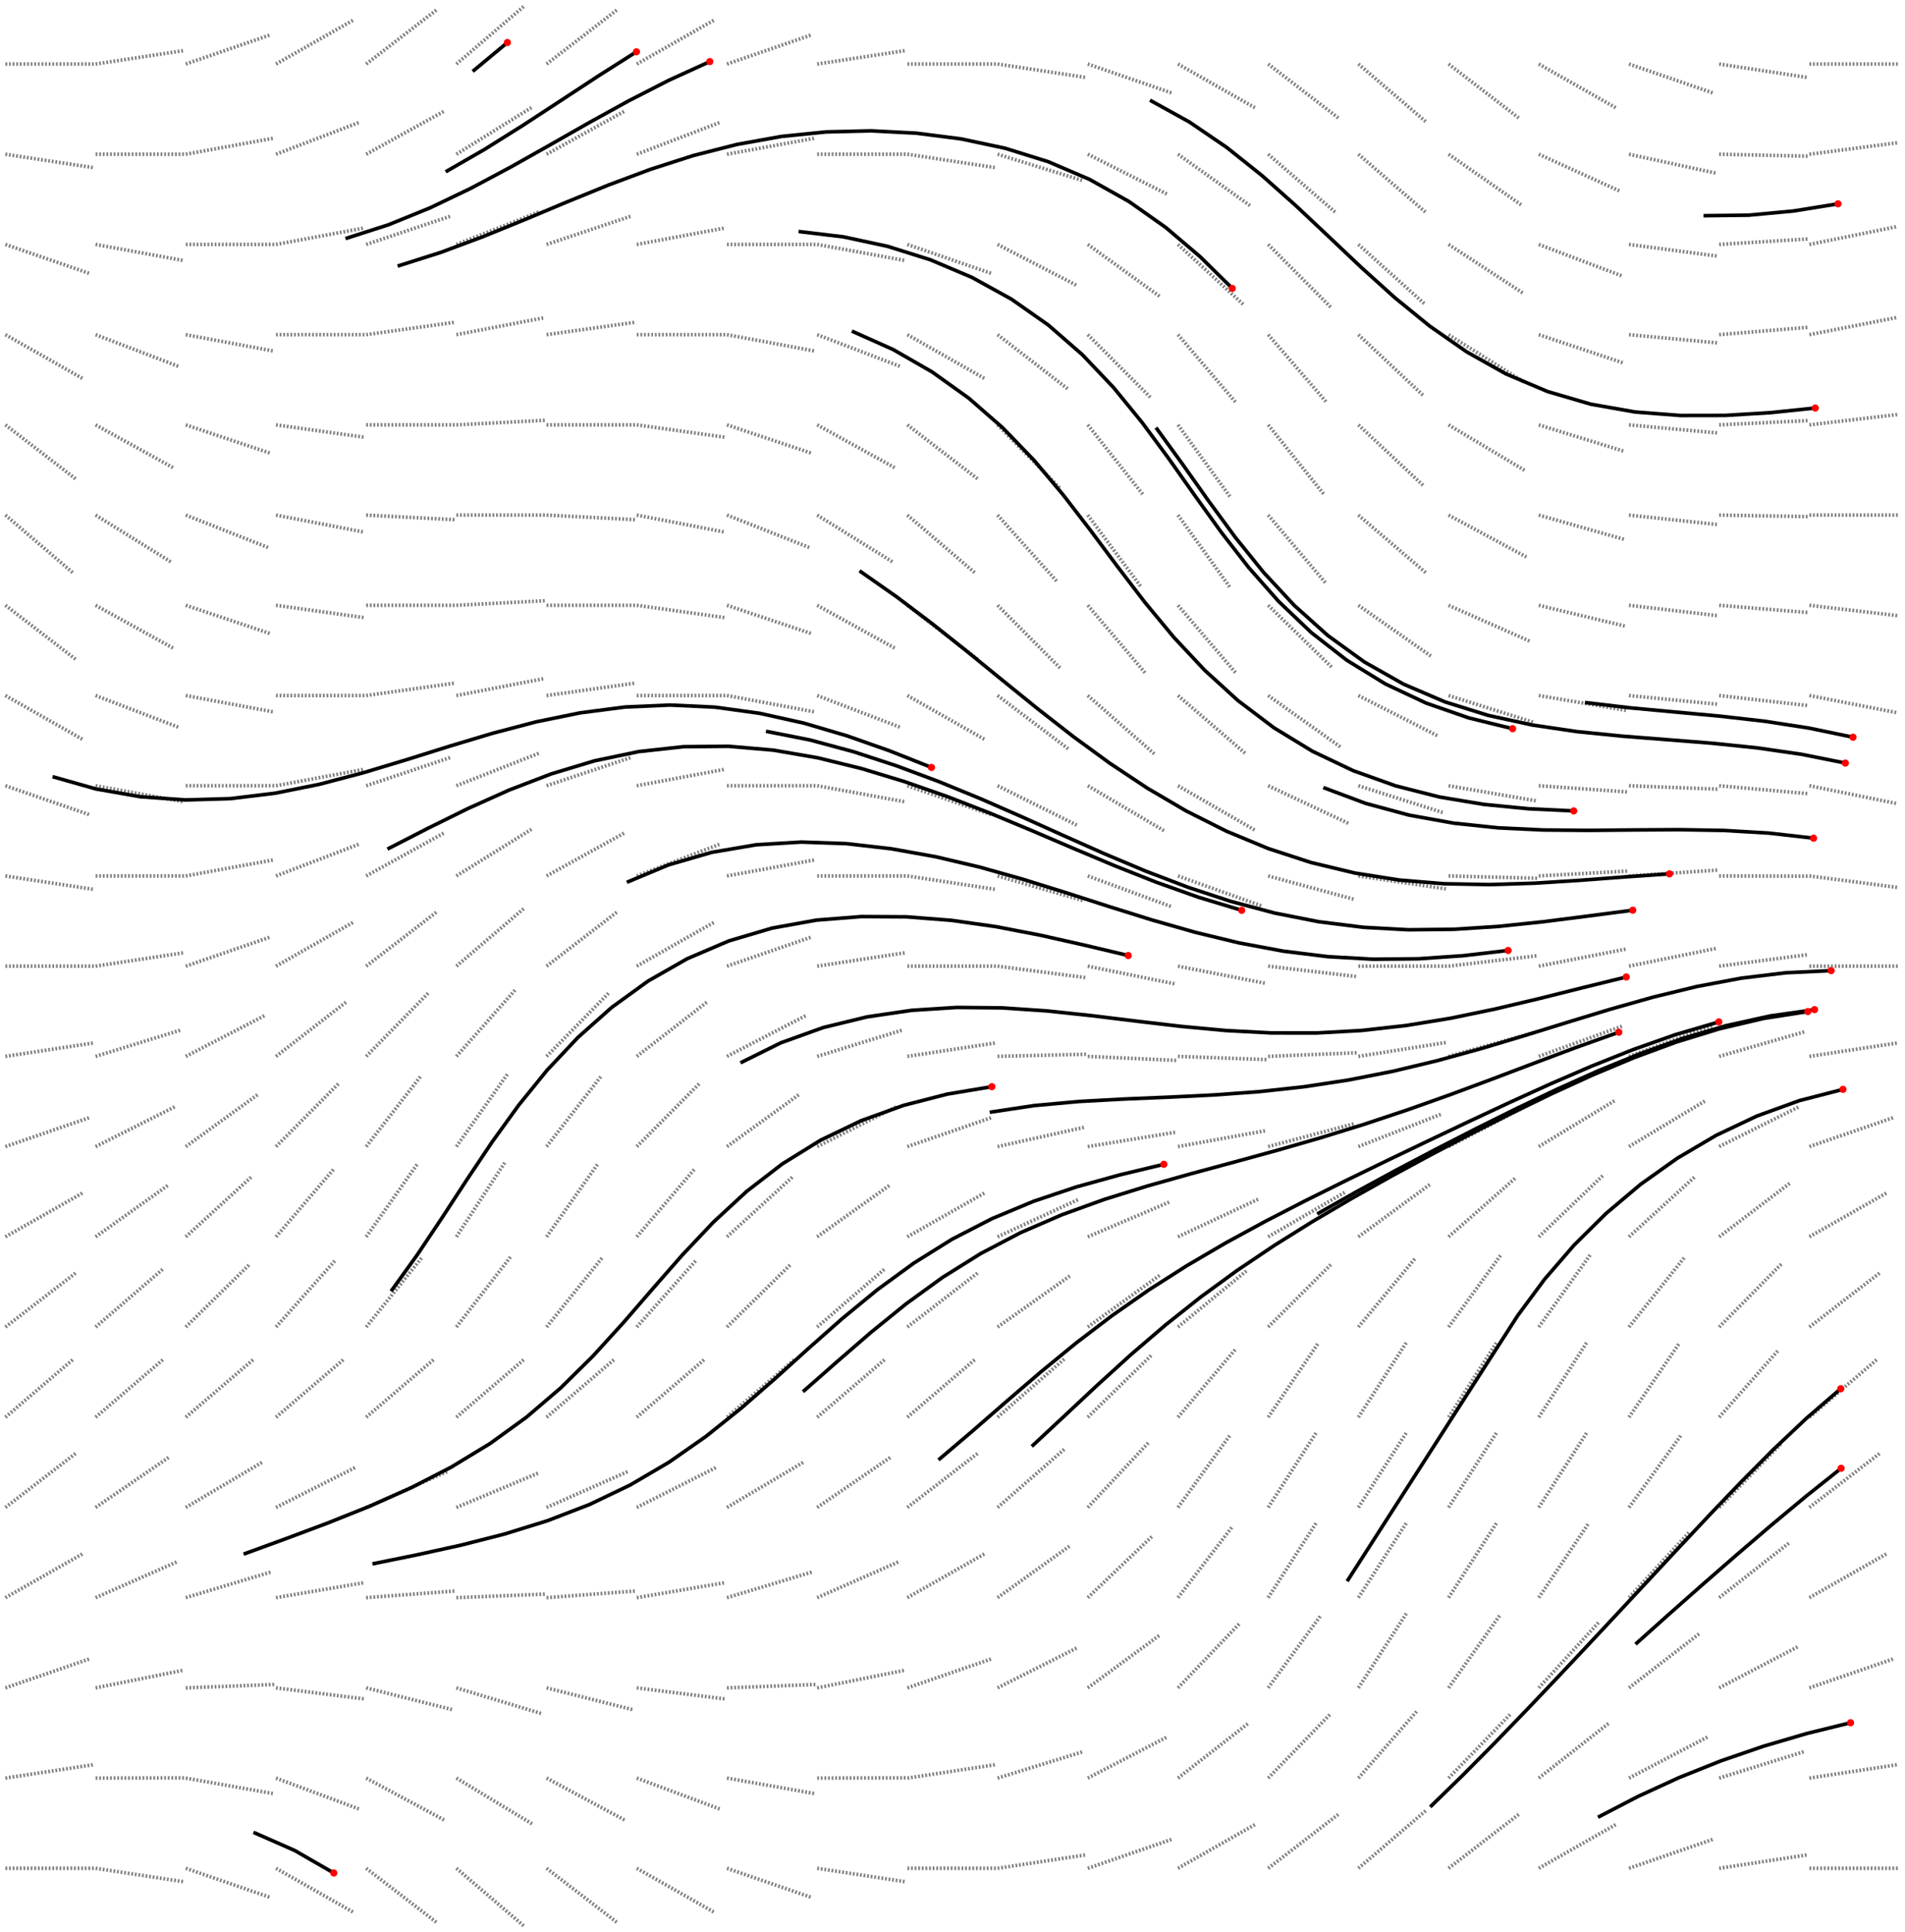 <svg viewBox="-526.95 -534.482 1056 1070.964" xmlns="http://www.w3.org/2000/svg">
<style>
svg { stroke:black; stroke-width:2; fill:none;}
</style>
<polyline points="-523.95 -499 -473.95 -499" stroke="gray" stroke-dasharray="1"/>
<polyline points="-473.95 -499 -424.52 -506.527" stroke="gray" stroke-dasharray="1"/>
<polyline points="-423.95 -499 -376.68 -515.296" stroke="gray" stroke-dasharray="1"/>
<polyline points="-373.95 -499 -330.473 -523.693" stroke="gray" stroke-dasharray="1"/>
<polyline points="-323.95 -499 -284.312 -529.477" stroke="gray" stroke-dasharray="1"/>
<polyline points="-273.95 -499 -235.938 -531.482" stroke="gray" stroke-dasharray="1"/>
<polyline points="-223.95 -499 -184.312 -529.477" stroke="gray" stroke-dasharray="1"/>
<polyline points="-173.95 -499 -130.473 -523.693" stroke="gray" stroke-dasharray="1"/>
<polyline points="-123.95 -499 -76.68 -515.296" stroke="gray" stroke-dasharray="1"/>
<polyline points="-73.95 -499 -24.52 -506.527" stroke="gray" stroke-dasharray="1"/>
<polyline points="-23.95 -499 26.05 -499" stroke="gray" stroke-dasharray="1"/>
<polyline points="26.05 -499 75.48 -491.473" stroke="gray" stroke-dasharray="1"/>
<polyline points="76.05 -499 123.32 -482.704" stroke="gray" stroke-dasharray="1"/>
<polyline points="126.05 -499 169.527 -474.307" stroke="gray" stroke-dasharray="1"/>
<polyline points="176.05 -499 215.688 -468.523" stroke="gray" stroke-dasharray="1"/>
<polyline points="226.05 -499 264.062 -466.518" stroke="gray" stroke-dasharray="1"/>
<polyline points="276.05 -499 315.688 -468.523" stroke="gray" stroke-dasharray="1"/>
<polyline points="326.05 -499 369.527 -474.307" stroke="gray" stroke-dasharray="1"/>
<polyline points="376.05 -499 423.32 -482.704" stroke="gray" stroke-dasharray="1"/>
<polyline points="426.05 -499 475.48 -491.473" stroke="gray" stroke-dasharray="1"/>
<polyline points="476.05 -499 526.05 -499" stroke="gray" stroke-dasharray="1"/>
<polyline points="-523.95 -449 -474.52 -441.473" stroke="gray" stroke-dasharray="1"/>
<polyline points="-473.95 -449 -423.95 -449" stroke="gray" stroke-dasharray="1"/>
<polyline points="-423.95 -449 -374.766 -457.995" stroke="gray" stroke-dasharray="1"/>
<polyline points="-373.95 -449 -327.251 -466.867" stroke="gray" stroke-dasharray="1"/>
<polyline points="-323.95 -449 -280.176 -473.163" stroke="gray" stroke-dasharray="1"/>
<polyline points="-273.95 -449 -231.481 -475.39" stroke="gray" stroke-dasharray="1"/>
<polyline points="-223.95 -449 -180.176 -473.163" stroke="gray" stroke-dasharray="1"/>
<polyline points="-173.95 -449 -127.251 -466.867" stroke="gray" stroke-dasharray="1"/>
<polyline points="-123.95 -449 -74.766 -457.995" stroke="gray" stroke-dasharray="1"/>
<polyline points="-73.95 -449 -23.95 -449" stroke="gray" stroke-dasharray="1"/>
<polyline points="-23.95 -449 25.48 -441.473" stroke="gray" stroke-dasharray="1"/>
<polyline points="26.05 -449 73.822 -434.242" stroke="gray" stroke-dasharray="1"/>
<polyline points="76.05 -449 120.725 -426.546" stroke="gray" stroke-dasharray="1"/>
<polyline points="126.05 -449 166.769 -419.984" stroke="gray" stroke-dasharray="1"/>
<polyline points="176.05 -449 213.872 -416.297" stroke="gray" stroke-dasharray="1"/>
<polyline points="226.05 -449 263.904 -416.334" stroke="gray" stroke-dasharray="1"/>
<polyline points="276.05 -449 317.074 -420.416" stroke="gray" stroke-dasharray="1"/>
<polyline points="326.05 -449 371.564 -428.3" stroke="gray" stroke-dasharray="1"/>
<polyline points="376.05 -449 424.906 -438.364" stroke="gray" stroke-dasharray="1"/>
<polyline points="426.05 -449 476.038 -447.911" stroke="gray" stroke-dasharray="1"/>
<polyline points="476.05 -449 525.633 -455.448" stroke="gray" stroke-dasharray="1"/>
<polyline points="-523.95 -399 -476.68 -382.704" stroke="gray" stroke-dasharray="1"/>
<polyline points="-473.95 -399 -424.766 -390.005" stroke="gray" stroke-dasharray="1"/>
<polyline points="-423.95 -399 -373.95 -399" stroke="gray" stroke-dasharray="1"/>
<polyline points="-373.95 -399 -324.799 -408.174" stroke="gray" stroke-dasharray="1"/>
<polyline points="-323.95 -399 -276.543 -414.893" stroke="gray" stroke-dasharray="1"/>
<polyline points="-273.95 -399 -227.427 -417.319" stroke="gray" stroke-dasharray="1"/>
<polyline points="-223.95 -399 -176.543 -414.893" stroke="gray" stroke-dasharray="1"/>
<polyline points="-173.95 -399 -124.799 -408.174" stroke="gray" stroke-dasharray="1"/>
<polyline points="-123.95 -399 -73.95 -399" stroke="gray" stroke-dasharray="1"/>
<polyline points="-73.95 -399 -24.766 -390.005" stroke="gray" stroke-dasharray="1"/>
<polyline points="-23.95 -399 23.32 -382.704" stroke="gray" stroke-dasharray="1"/>
<polyline points="26.05 -399 70.463 -376.032" stroke="gray" stroke-dasharray="1"/>
<polyline points="76.05 -399 116.583 -369.724" stroke="gray" stroke-dasharray="1"/>
<polyline points="126.05 -399 162.876 -365.179" stroke="gray" stroke-dasharray="1"/>
<polyline points="176.05 -399 211.346 -363.585" stroke="gray" stroke-dasharray="1"/>
<polyline points="226.05 -399 263.253 -365.594" stroke="gray" stroke-dasharray="1"/>
<polyline points="276.05 -399 317.901 -371.641" stroke="gray" stroke-dasharray="1"/>
<polyline points="326.05 -399 372.821 -381.323" stroke="gray" stroke-dasharray="1"/>
<polyline points="376.05 -399 425.621 -392.466" stroke="gray" stroke-dasharray="1"/>
<polyline points="426.05 -399 475.955 -402.073" stroke="gray" stroke-dasharray="1"/>
<polyline points="476.05 -399 525.044 -408.979" stroke="gray" stroke-dasharray="1"/>
<polyline points="-523.95 -349 -480.473 -324.307" stroke="gray" stroke-dasharray="1"/>
<polyline points="-473.95 -349 -427.251 -331.133" stroke="gray" stroke-dasharray="1"/>
<polyline points="-423.95 -349 -374.799 -339.826" stroke="gray" stroke-dasharray="1"/>
<polyline points="-373.95 -349 -323.95 -349" stroke="gray" stroke-dasharray="1"/>
<polyline points="-323.95 -349 -274.432 -355.925" stroke="gray" stroke-dasharray="1"/>
<polyline points="-273.95 -349 -224.855 -358.472" stroke="gray" stroke-dasharray="1"/>
<polyline points="-223.95 -349 -174.432 -355.925" stroke="gray" stroke-dasharray="1"/>
<polyline points="-173.95 -349 -123.95 -349" stroke="gray" stroke-dasharray="1"/>
<polyline points="-123.95 -349 -74.799 -339.826" stroke="gray" stroke-dasharray="1"/>
<polyline points="-73.95 -349 -27.251 -331.133" stroke="gray" stroke-dasharray="1"/>
<polyline points="-23.95 -349 19.527 -324.307" stroke="gray" stroke-dasharray="1"/>
<polyline points="26.05 -349 65.611 -318.424" stroke="gray" stroke-dasharray="1"/>
<polyline points="76.05 -349 111.384 -313.623" stroke="gray" stroke-dasharray="1"/>
<polyline points="126.05 -349 158.499 -310.959" stroke="gray" stroke-dasharray="1"/>
<polyline points="176.05 -349 208.721 -311.15" stroke="gray" stroke-dasharray="1"/>
<polyline points="226.05 -349 262.524 -314.8" stroke="gray" stroke-dasharray="1"/>
<polyline points="276.05 -349 318.377 -322.384" stroke="gray" stroke-dasharray="1"/>
<polyline points="326.05 -349 373.466 -333.135" stroke="gray" stroke-dasharray="1"/>
<polyline points="376.05 -349 425.836 -344.378" stroke="gray" stroke-dasharray="1"/>
<polyline points="426.05 -349 475.881 -353.104" stroke="gray" stroke-dasharray="1"/>
<polyline points="476.05 -349 525.116 -358.621" stroke="gray" stroke-dasharray="1"/>
<polyline points="-523.95 -299 -484.312 -268.523" stroke="gray" stroke-dasharray="1"/>
<polyline points="-473.95 -299 -430.176 -274.837" stroke="gray" stroke-dasharray="1"/>
<polyline points="-423.95 -299 -376.543 -283.107" stroke="gray" stroke-dasharray="1"/>
<polyline points="-373.95 -299 -324.432 -292.075" stroke="gray" stroke-dasharray="1"/>
<polyline points="-323.95 -299 -273.95 -299" stroke="gray" stroke-dasharray="1"/>
<polyline points="-273.95 -299 -224.017 -301.581" stroke="gray" stroke-dasharray="1"/>
<polyline points="-223.95 -299 -173.95 -299" stroke="gray" stroke-dasharray="1"/>
<polyline points="-173.95 -299 -124.432 -292.075" stroke="gray" stroke-dasharray="1"/>
<polyline points="-123.95 -299 -76.543 -283.107" stroke="gray" stroke-dasharray="1"/>
<polyline points="-73.95 -299 -30.176 -274.837" stroke="gray" stroke-dasharray="1"/>
<polyline points="-23.95 -299 15.688 -268.523" stroke="gray" stroke-dasharray="1"/>
<polyline points="26.05 -299 61.134 -263.375" stroke="gray" stroke-dasharray="1"/>
<polyline points="76.05 -299 107.086 -259.799" stroke="gray" stroke-dasharray="1"/>
<polyline points="126.05 -299 155.396 -258.517" stroke="gray" stroke-dasharray="1"/>
<polyline points="176.05 -299 207.334 -259.996" stroke="gray" stroke-dasharray="1"/>
<polyline points="226.05 -299 262.566 -264.845" stroke="gray" stroke-dasharray="1"/>
<polyline points="276.05 -299 318.968 -273.348" stroke="gray" stroke-dasharray="1"/>
<polyline points="326.05 -299 373.813 -284.211" stroke="gray" stroke-dasharray="1"/>
<polyline points="376.05 -299 425.844 -294.467" stroke="gray" stroke-dasharray="1"/>
<polyline points="426.05 -299 475.992 -301.402" stroke="gray" stroke-dasharray="1"/>
<polyline points="476.05 -299 525.71 -304.825" stroke="gray" stroke-dasharray="1"/>
<polyline points="-523.95 -249 -485.938 -216.518" stroke="gray" stroke-dasharray="1"/>
<polyline points="-473.95 -249 -431.481 -222.61" stroke="gray" stroke-dasharray="1"/>
<polyline points="-423.95 -249 -377.427 -230.681" stroke="gray" stroke-dasharray="1"/>
<polyline points="-373.95 -249 -324.855 -239.528" stroke="gray" stroke-dasharray="1"/>
<polyline points="-323.95 -249 -274.017 -246.419" stroke="gray" stroke-dasharray="1"/>
<polyline points="-273.95 -249 -223.95 -249" stroke="gray" stroke-dasharray="1"/>
<polyline points="-223.95 -249 -174.017 -246.419" stroke="gray" stroke-dasharray="1"/>
<polyline points="-173.95 -249 -124.855 -239.528" stroke="gray" stroke-dasharray="1"/>
<polyline points="-123.95 -249 -77.427 -230.681" stroke="gray" stroke-dasharray="1"/>
<polyline points="-73.95 -249 -31.481 -222.61" stroke="gray" stroke-dasharray="1"/>
<polyline points="-23.95 -249 14.062 -216.518" stroke="gray" stroke-dasharray="1"/>
<polyline points="26.05 -249 59.376 -211.726" stroke="gray" stroke-dasharray="1"/>
<polyline points="76.05 -249 105.837 -208.841" stroke="gray" stroke-dasharray="1"/>
<polyline points="126.05 -249 155.261 -208.421" stroke="gray" stroke-dasharray="1"/>
<polyline points="176.05 -249 208.339 -210.824" stroke="gray" stroke-dasharray="1"/>
<polyline points="226.05 -249 264.062 -216.518" stroke="gray" stroke-dasharray="1"/>
<polyline points="276.05 -249 320.076 -225.3" stroke="gray" stroke-dasharray="1"/>
<polyline points="326.05 -249 374.147 -235.338" stroke="gray" stroke-dasharray="1"/>
<polyline points="376.05 -249 425.767 -243.686" stroke="gray" stroke-dasharray="1"/>
<polyline points="426.05 -249 476.043 -248.153" stroke="gray" stroke-dasharray="1"/>
<polyline points="476.05 -249 526.05 -249" stroke="gray" stroke-dasharray="1"/>
<polyline points="-523.95 -199 -484.312 -168.523" stroke="gray" stroke-dasharray="1"/>
<polyline points="-473.95 -199 -430.176 -174.837" stroke="gray" stroke-dasharray="1"/>
<polyline points="-423.95 -199 -376.543 -183.107" stroke="gray" stroke-dasharray="1"/>
<polyline points="-373.95 -199 -324.432 -192.075" stroke="gray" stroke-dasharray="1"/>
<polyline points="-323.95 -199 -273.95 -199" stroke="gray" stroke-dasharray="1"/>
<polyline points="-273.95 -199 -224.017 -201.581" stroke="gray" stroke-dasharray="1"/>
<polyline points="-223.95 -199 -173.95 -199" stroke="gray" stroke-dasharray="1"/>
<polyline points="-173.95 -199 -124.432 -192.075" stroke="gray" stroke-dasharray="1"/>
<polyline points="-123.95 -199 -76.543 -183.107" stroke="gray" stroke-dasharray="1"/>
<polyline points="-73.95 -199 -30.176 -174.837" stroke="gray" stroke-dasharray="1"/>
<polyline points="-23.95 -199 15.688 -168.523" stroke="gray" stroke-dasharray="1"/>
<polyline points="26.05 -199 61.345 -163.585" stroke="gray" stroke-dasharray="1"/>
<polyline points="76.05 -199 108.413 -160.887" stroke="gray" stroke-dasharray="1"/>
<polyline points="126.05 -199 158.53 -160.986" stroke="gray" stroke-dasharray="1"/>
<polyline points="176.05 -199 211.868 -164.113" stroke="gray" stroke-dasharray="1"/>
<polyline points="226.05 -199 267.016 -170.333" stroke="gray" stroke-dasharray="1"/>
<polyline points="276.05 -199 321.783 -178.788" stroke="gray" stroke-dasharray="1"/>
<polyline points="326.05 -199 374.659 -187.289" stroke="gray" stroke-dasharray="1"/>
<polyline points="376.05 -199 425.713 -193.203" stroke="gray" stroke-dasharray="1"/>
<polyline points="426.05 -199 475.886 -194.951" stroke="gray" stroke-dasharray="1"/>
<polyline points="476.05 -199 525.71 -193.175" stroke="gray" stroke-dasharray="1"/>
<polyline points="-523.95 -149 -480.473 -124.307" stroke="gray" stroke-dasharray="1"/>
<polyline points="-473.95 -149 -427.251 -131.133" stroke="gray" stroke-dasharray="1"/>
<polyline points="-423.95 -149 -374.799 -139.826" stroke="gray" stroke-dasharray="1"/>
<polyline points="-373.95 -149 -323.95 -149" stroke="gray" stroke-dasharray="1"/>
<polyline points="-323.95 -149 -274.432 -155.925" stroke="gray" stroke-dasharray="1"/>
<polyline points="-273.95 -149 -224.855 -158.472" stroke="gray" stroke-dasharray="1"/>
<polyline points="-223.95 -149 -174.432 -155.925" stroke="gray" stroke-dasharray="1"/>
<polyline points="-173.95 -149 -123.95 -149" stroke="gray" stroke-dasharray="1"/>
<polyline points="-123.95 -149 -74.799 -139.826" stroke="gray" stroke-dasharray="1"/>
<polyline points="-73.95 -149 -27.251 -131.133" stroke="gray" stroke-dasharray="1"/>
<polyline points="-23.95 -149 19.527 -124.307" stroke="gray" stroke-dasharray="1"/>
<polyline points="26.05 -149 65.956 -118.875" stroke="gray" stroke-dasharray="1"/>
<polyline points="76.05 -149 113.636 -116.026" stroke="gray" stroke-dasharray="1"/>
<polyline points="126.05 -149 163.963 -116.403" stroke="gray" stroke-dasharray="1"/>
<polyline points="176.05 -149 216.784 -120.004" stroke="gray" stroke-dasharray="1"/>
<polyline points="226.05 -149 270.62 -126.338" stroke="gray" stroke-dasharray="1"/>
<polyline points="276.05 -149 323.738 -133.971" stroke="gray" stroke-dasharray="1"/>
<polyline points="326.05 -149 375.342 -140.616" stroke="gray" stroke-dasharray="1"/>
<polyline points="376.05 -149 425.809 -144.092" stroke="gray" stroke-dasharray="1"/>
<polyline points="426.05 -149 475.732 -143.371" stroke="gray" stroke-dasharray="1"/>
<polyline points="476.05 -149 525.116 -139.379" stroke="gray" stroke-dasharray="1"/>
<polyline points="-523.95 -99 -476.68 -82.704" stroke="gray" stroke-dasharray="1"/>
<polyline points="-473.95 -99 -424.766 -90.005" stroke="gray" stroke-dasharray="1"/>
<polyline points="-423.95 -99 -373.95 -99" stroke="gray" stroke-dasharray="1"/>
<polyline points="-373.95 -99 -324.799 -108.174" stroke="gray" stroke-dasharray="1"/>
<polyline points="-323.95 -99 -276.543 -114.893" stroke="gray" stroke-dasharray="1"/>
<polyline points="-273.95 -99 -227.427 -117.319" stroke="gray" stroke-dasharray="1"/>
<polyline points="-223.95 -99 -176.543 -114.893" stroke="gray" stroke-dasharray="1"/>
<polyline points="-173.95 -99 -124.799 -108.174" stroke="gray" stroke-dasharray="1"/>
<polyline points="-123.95 -99 -73.95 -99" stroke="gray" stroke-dasharray="1"/>
<polyline points="-73.95 -99 -24.766 -90.005" stroke="gray" stroke-dasharray="1"/>
<polyline points="-23.95 -99 23.32 -82.704" stroke="gray" stroke-dasharray="1"/>
<polyline points="26.05 -99 70.82 -76.738" stroke="gray" stroke-dasharray="1"/>
<polyline points="76.05 -99 119.116 -73.597" stroke="gray" stroke-dasharray="1"/>
<polyline points="126.05 -99 169.367 -74.028" stroke="gray" stroke-dasharray="1"/>
<polyline points="176.05 -99 221.323 -77.778" stroke="gray" stroke-dasharray="1"/>
<polyline points="226.05 -99 273.706 -83.87" stroke="gray" stroke-dasharray="1"/>
<polyline points="276.05 -99 325.325 -90.516" stroke="gray" stroke-dasharray="1"/>
<polyline points="326.05 -99 375.928 -95.513" stroke="gray" stroke-dasharray="1"/>
<polyline points="376.05 -99 426.013 -97.078" stroke="gray" stroke-dasharray="1"/>
<polyline points="426.05 -99 475.852 -94.557" stroke="gray" stroke-dasharray="1"/>
<polyline points="476.05 -99 525.044 -89.021" stroke="gray" stroke-dasharray="1"/>
<polyline points="-523.95 -49 -474.52 -41.473" stroke="gray" stroke-dasharray="1"/>
<polyline points="-473.95 -49 -423.95 -49" stroke="gray" stroke-dasharray="1"/>
<polyline points="-423.95 -49 -374.766 -57.995" stroke="gray" stroke-dasharray="1"/>
<polyline points="-373.95 -49 -327.251 -66.867" stroke="gray" stroke-dasharray="1"/>
<polyline points="-323.95 -49 -280.176 -73.163" stroke="gray" stroke-dasharray="1"/>
<polyline points="-273.95 -49 -231.481 -75.39" stroke="gray" stroke-dasharray="1"/>
<polyline points="-223.95 -49 -180.176 -73.163" stroke="gray" stroke-dasharray="1"/>
<polyline points="-173.95 -49 -127.251 -66.867" stroke="gray" stroke-dasharray="1"/>
<polyline points="-123.95 -49 -74.766 -57.995" stroke="gray" stroke-dasharray="1"/>
<polyline points="-73.95 -49 -23.95 -49" stroke="gray" stroke-dasharray="1"/>
<polyline points="-23.95 -49 25.48 -41.473" stroke="gray" stroke-dasharray="1"/>
<polyline points="26.05 -49 74.097 -35.162" stroke="gray" stroke-dasharray="1"/>
<polyline points="76.05 -49 122.986 -31.766" stroke="gray" stroke-dasharray="1"/>
<polyline points="126.05 -49 173.121 -32.14" stroke="gray" stroke-dasharray="1"/>
<polyline points="176.05 -49 224.297 -35.878" stroke="gray" stroke-dasharray="1"/>
<polyline points="226.05 -49 275.516 -41.713" stroke="gray" stroke-dasharray="1"/>
<polyline points="276.05 -49 326.033 -47.696" stroke="gray" stroke-dasharray="1"/>
<polyline points="326.05 -49 375.975 -51.733" stroke="gray" stroke-dasharray="1"/>
<polyline points="376.05 -49 425.942 -52.287" stroke="gray" stroke-dasharray="1"/>
<polyline points="426.05 -49 476.05 -48.871" stroke="gray" stroke-dasharray="1"/>
<polyline points="476.05 -49 525.633 -42.552" stroke="gray" stroke-dasharray="1"/>
<polyline points="-523.95 1 -473.95 1" stroke="gray" stroke-dasharray="1"/>
<polyline points="-473.95 1 -424.52 -6.527" stroke="gray" stroke-dasharray="1"/>
<polyline points="-423.95 1 -376.68 -15.296" stroke="gray" stroke-dasharray="1"/>
<polyline points="-373.95 1 -330.473 -23.693" stroke="gray" stroke-dasharray="1"/>
<polyline points="-323.95 1 -284.312 -29.477" stroke="gray" stroke-dasharray="1"/>
<polyline points="-273.95 1 -235.938 -31.482" stroke="gray" stroke-dasharray="1"/>
<polyline points="-223.95 1 -184.312 -29.477" stroke="gray" stroke-dasharray="1"/>
<polyline points="-173.95 1 -130.473 -23.693" stroke="gray" stroke-dasharray="1"/>
<polyline points="-123.95 1 -76.68 -15.296" stroke="gray" stroke-dasharray="1"/>
<polyline points="-73.95 1 -24.52 -6.527" stroke="gray" stroke-dasharray="1"/>
<polyline points="-23.95 1 26.05 1" stroke="gray" stroke-dasharray="1"/>
<polyline points="26.05 1 75.633 7.448" stroke="gray" stroke-dasharray="1"/>
<polyline points="76.05 1 125.044 10.979" stroke="gray" stroke-dasharray="1"/>
<polyline points="126.05 1 175.116 10.621" stroke="gray" stroke-dasharray="1"/>
<polyline points="176.05 1 225.71 6.825" stroke="gray" stroke-dasharray="1"/>
<polyline points="226.05 1 276.05 1" stroke="gray" stroke-dasharray="1"/>
<polyline points="276.05 1 325.71 -4.825" stroke="gray" stroke-dasharray="1"/>
<polyline points="326.05 1 375.116 -8.621" stroke="gray" stroke-dasharray="1"/>
<polyline points="376.05 1 425.044 -8.979" stroke="gray" stroke-dasharray="1"/>
<polyline points="426.05 1 475.633 -5.448" stroke="gray" stroke-dasharray="1"/>
<polyline points="476.05 1 526.05 1" stroke="gray" stroke-dasharray="1"/>
<polyline points="-523.95 51 -474.52 43.473" stroke="gray" stroke-dasharray="1"/>
<polyline points="-473.95 51 -426.178 36.242" stroke="gray" stroke-dasharray="1"/>
<polyline points="-423.95 51 -379.541 28.026" stroke="gray" stroke-dasharray="1"/>
<polyline points="-373.95 51 -334.413 20.392" stroke="gray" stroke-dasharray="1"/>
<polyline points="-323.95 51 -288.948 15.294" stroke="gray" stroke-dasharray="1"/>
<polyline points="-273.95 51 -240.805 13.565" stroke="gray" stroke-dasharray="1"/>
<polyline points="-223.95 51 -188.948 15.294" stroke="gray" stroke-dasharray="1"/>
<polyline points="-173.95 51 -134.413 20.392" stroke="gray" stroke-dasharray="1"/>
<polyline points="-123.95 51 -79.541 28.026" stroke="gray" stroke-dasharray="1"/>
<polyline points="-73.95 51 -26.178 36.242" stroke="gray" stroke-dasharray="1"/>
<polyline points="-23.95 51 25.48 43.473" stroke="gray" stroke-dasharray="1"/>
<polyline points="26.05 51 76.035 49.791" stroke="gray" stroke-dasharray="1"/>
<polyline points="76.05 51 125.999 53.262" stroke="gray" stroke-dasharray="1"/>
<polyline points="126.05 51 176.017 52.822" stroke="gray" stroke-dasharray="1"/>
<polyline points="176.05 51 226.008 48.953" stroke="gray" stroke-dasharray="1"/>
<polyline points="226.05 51 275.434 43.174" stroke="gray" stroke-dasharray="1"/>
<polyline points="276.05 51 324.205 37.544" stroke="gray" stroke-dasharray="1"/>
<polyline points="326.05 51 373.061 33.972" stroke="gray" stroke-dasharray="1"/>
<polyline points="376.05 51 422.964 33.707" stroke="gray" stroke-dasharray="1"/>
<polyline points="426.05 51 474.094 37.153" stroke="gray" stroke-dasharray="1"/>
<polyline points="476.05 51 525.48 43.473" stroke="gray" stroke-dasharray="1"/>
<polyline points="-523.95 101 -476.68 84.704" stroke="gray" stroke-dasharray="1"/>
<polyline points="-473.95 101 -429.272 78.552" stroke="gray" stroke-dasharray="1"/>
<polyline points="-423.95 101 -383.417 71.724" stroke="gray" stroke-dasharray="1"/>
<polyline points="-373.95 101 -338.711 65.529" stroke="gray" stroke-dasharray="1"/>
<polyline points="-323.95 101 -293.323 61.478" stroke="gray" stroke-dasharray="1"/>
<polyline points="-273.95 101 -245.159 60.121" stroke="gray" stroke-dasharray="1"/>
<polyline points="-223.95 101 -193.323 61.478" stroke="gray" stroke-dasharray="1"/>
<polyline points="-173.95 101 -138.711 65.529" stroke="gray" stroke-dasharray="1"/>
<polyline points="-123.95 101 -83.417 71.724" stroke="gray" stroke-dasharray="1"/>
<polyline points="-73.95 101 -29.272 78.552" stroke="gray" stroke-dasharray="1"/>
<polyline points="-23.95 101 23.32 84.704" stroke="gray" stroke-dasharray="1"/>
<polyline points="26.05 101 74.857 90.141" stroke="gray" stroke-dasharray="1"/>
<polyline points="76.05 101 125.396 92.939" stroke="gray" stroke-dasharray="1"/>
<polyline points="126.05 101 175.247 92.074" stroke="gray" stroke-dasharray="1"/>
<polyline points="176.05 101 224.37 88.148" stroke="gray" stroke-dasharray="1"/>
<polyline points="226.05 101 272.613 82.782" stroke="gray" stroke-dasharray="1"/>
<polyline points="276.05 101 320.401 77.913" stroke="gray" stroke-dasharray="1"/>
<polyline points="326.05 101 368.824 75.108" stroke="gray" stroke-dasharray="1"/>
<polyline points="376.05 101 418.922 75.271" stroke="gray" stroke-dasharray="1"/>
<polyline points="426.05 101 470.795 78.688" stroke="gray" stroke-dasharray="1"/>
<polyline points="476.05 101 523.32 84.704" stroke="gray" stroke-dasharray="1"/>
<polyline points="-523.95 151 -480.473 126.307" stroke="gray" stroke-dasharray="1"/>
<polyline points="-473.95 151 -433.208 122.016" stroke="gray" stroke-dasharray="1"/>
<polyline points="-423.95 151 -387.034 117.277" stroke="gray" stroke-dasharray="1"/>
<polyline points="-373.95 151 -341.501 112.959" stroke="gray" stroke-dasharray="1"/>
<polyline points="-323.95 151 -295.2 110.092" stroke="gray" stroke-dasharray="1"/>
<polyline points="-273.95 151 -246.641 109.117" stroke="gray" stroke-dasharray="1"/>
<polyline points="-223.95 151 -195.2 110.092" stroke="gray" stroke-dasharray="1"/>
<polyline points="-173.95 151 -141.501 112.959" stroke="gray" stroke-dasharray="1"/>
<polyline points="-123.95 151 -87.034 117.277" stroke="gray" stroke-dasharray="1"/>
<polyline points="-73.95 151 -33.208 122.016" stroke="gray" stroke-dasharray="1"/>
<polyline points="-23.95 151 19.527 126.307" stroke="gray" stroke-dasharray="1"/>
<polyline points="26.05 151 71.437 130.023" stroke="gray" stroke-dasharray="1"/>
<polyline points="76.05 151 122.054 131.414" stroke="gray" stroke-dasharray="1"/>
<polyline points="126.05 151 171.315 129.762" stroke="gray" stroke-dasharray="1"/>
<polyline points="176.05 151 219.299 125.909" stroke="gray" stroke-dasharray="1"/>
<polyline points="226.05 151 266.397 121.469" stroke="gray" stroke-dasharray="1"/>
<polyline points="276.05 151 313.603 117.988" stroke="gray" stroke-dasharray="1"/>
<polyline points="326.05 151 362.195 116.452" stroke="gray" stroke-dasharray="1"/>
<polyline points="376.05 151 413.013 117.329" stroke="gray" stroke-dasharray="1"/>
<polyline points="426.05 151 465.873 120.765" stroke="gray" stroke-dasharray="1"/>
<polyline points="476.05 151 519.527 126.307" stroke="gray" stroke-dasharray="1"/>
<polyline points="-523.95 201 -484.312 170.523" stroke="gray" stroke-dasharray="1"/>
<polyline points="-473.95 201 -436.053 168.384" stroke="gray" stroke-dasharray="1"/>
<polyline points="-423.95 201 -388.288 165.954" stroke="gray" stroke-dasharray="1"/>
<polyline points="-373.95 201 -340.728 163.633" stroke="gray" stroke-dasharray="1"/>
<polyline points="-323.95 201 -292.666 161.996" stroke="gray" stroke-dasharray="1"/>
<polyline points="-273.95 201 -243.407 161.413" stroke="gray" stroke-dasharray="1"/>
<polyline points="-223.95 201 -192.666 161.996" stroke="gray" stroke-dasharray="1"/>
<polyline points="-173.95 201 -140.728 163.633" stroke="gray" stroke-dasharray="1"/>
<polyline points="-123.95 201 -88.288 165.954" stroke="gray" stroke-dasharray="1"/>
<polyline points="-73.95 201 -36.053 168.384" stroke="gray" stroke-dasharray="1"/>
<polyline points="-23.95 201 15.688 170.523" stroke="gray" stroke-dasharray="1"/>
<polyline points="26.05 201 66.884 172.145" stroke="gray" stroke-dasharray="1"/>
<polyline points="76.05 201 116.636 171.797" stroke="gray" stroke-dasharray="1"/>
<polyline points="126.05 201 164.699 169.279" stroke="gray" stroke-dasharray="1"/>
<polyline points="176.05 201 211.46 165.699" stroke="gray" stroke-dasharray="1"/>
<polyline points="226.05 201 257.91 162.465" stroke="gray" stroke-dasharray="1"/>
<polyline points="276.05 201 305.409 160.527" stroke="gray" stroke-dasharray="1"/>
<polyline points="326.05 201 355.069 160.283" stroke="gray" stroke-dasharray="1"/>
<polyline points="376.05 201 407.209 161.896" stroke="gray" stroke-dasharray="1"/>
<polyline points="426.05 201 461.182 165.422" stroke="gray" stroke-dasharray="1"/>
<polyline points="476.05 201 515.688 170.523" stroke="gray" stroke-dasharray="1"/>
<polyline points="-523.95 251 -485.938 218.518" stroke="gray" stroke-dasharray="1"/>
<polyline points="-473.95 251 -435.938 218.518" stroke="gray" stroke-dasharray="1"/>
<polyline points="-423.95 251 -385.938 218.518" stroke="gray" stroke-dasharray="1"/>
<polyline points="-373.95 251 -335.938 218.518" stroke="gray" stroke-dasharray="1"/>
<polyline points="-323.95 251 -285.938 218.518" stroke="gray" stroke-dasharray="1"/>
<polyline points="-273.95 251 -235.938 218.518" stroke="gray" stroke-dasharray="1"/>
<polyline points="-223.95 251 -185.938 218.518" stroke="gray" stroke-dasharray="1"/>
<polyline points="-173.95 251 -135.938 218.518" stroke="gray" stroke-dasharray="1"/>
<polyline points="-123.95 251 -85.938 218.518" stroke="gray" stroke-dasharray="1"/>
<polyline points="-73.95 251 -35.938 218.518" stroke="gray" stroke-dasharray="1"/>
<polyline points="-23.95 251 14.062 218.518" stroke="gray" stroke-dasharray="1"/>
<polyline points="26.05 251 63.706 218.106" stroke="gray" stroke-dasharray="1"/>
<polyline points="76.05 251 111.854 216.099" stroke="gray" stroke-dasharray="1"/>
<polyline points="126.05 251 158.347 212.83" stroke="gray" stroke-dasharray="1"/>
<polyline points="176.05 251 204.048 209.574" stroke="gray" stroke-dasharray="1"/>
<polyline points="226.05 251 253.065 208.926" stroke="gray" stroke-dasharray="1"/>
<polyline points="276.05 251 303.065 208.926" stroke="gray" stroke-dasharray="1"/>
<polyline points="326.05 251 353.065 208.926" stroke="gray" stroke-dasharray="1"/>
<polyline points="376.05 251 404.168 209.655" stroke="gray" stroke-dasharray="1"/>
<polyline points="426.05 251 459.15 213.525" stroke="gray" stroke-dasharray="1"/>
<polyline points="476.05 251 514.062 218.518" stroke="gray" stroke-dasharray="1"/>
<polyline points="-523.95 301 -484.312 270.523" stroke="gray" stroke-dasharray="1"/>
<polyline points="-473.95 301 -432.692 272.756" stroke="gray" stroke-dasharray="1"/>
<polyline points="-423.95 301 -380.918 275.54" stroke="gray" stroke-dasharray="1"/>
<polyline points="-373.95 301 -329.301 278.495" stroke="gray" stroke-dasharray="1"/>
<polyline points="-323.95 301 -278.217 280.788" stroke="gray" stroke-dasharray="1"/>
<polyline points="-273.95 301 -227.844 281.654" stroke="gray" stroke-dasharray="1"/>
<polyline points="-223.95 301 -178.217 280.788" stroke="gray" stroke-dasharray="1"/>
<polyline points="-173.95 301 -129.301 278.495" stroke="gray" stroke-dasharray="1"/>
<polyline points="-123.95 301 -80.918 275.54" stroke="gray" stroke-dasharray="1"/>
<polyline points="-73.95 301 -32.692 272.756" stroke="gray" stroke-dasharray="1"/>
<polyline points="-23.95 301 15.688 270.523" stroke="gray" stroke-dasharray="1"/>
<polyline points="26.05 301 63.721 268.123" stroke="gray" stroke-dasharray="1"/>
<polyline points="76.05 301 110.224 264.501" stroke="gray" stroke-dasharray="1"/>
<polyline points="126.05 301 155.274 260.43" stroke="gray" stroke-dasharray="1"/>
<polyline points="176.05 301 203.065 258.926" stroke="gray" stroke-dasharray="1"/>
<polyline points="226.05 301 253.065 258.926" stroke="gray" stroke-dasharray="1"/>
<polyline points="276.05 301 303.065 258.926" stroke="gray" stroke-dasharray="1"/>
<polyline points="326.05 301 353.065 258.926" stroke="gray" stroke-dasharray="1"/>
<polyline points="376.05 301 405.302 260.45" stroke="gray" stroke-dasharray="1"/>
<polyline points="426.05 301 460.898 265.144" stroke="gray" stroke-dasharray="1"/>
<polyline points="476.05 301 515.688 270.523" stroke="gray" stroke-dasharray="1"/>
<polyline points="-523.95 351 -480.473 326.307" stroke="gray" stroke-dasharray="1"/>
<polyline points="-473.95 351 -428.188 330.854" stroke="gray" stroke-dasharray="1"/>
<polyline points="-423.95 351 -376.078 336.568" stroke="gray" stroke-dasharray="1"/>
<polyline points="-373.95 351 -324.658 342.616" stroke="gray" stroke-dasharray="1"/>
<polyline points="-323.95 351 -274.09 347.262" stroke="gray" stroke-dasharray="1"/>
<polyline points="-273.95 351 -223.99 348.999" stroke="gray" stroke-dasharray="1"/>
<polyline points="-223.95 351 -174.09 347.262" stroke="gray" stroke-dasharray="1"/>
<polyline points="-173.95 351 -124.658 342.616" stroke="gray" stroke-dasharray="1"/>
<polyline points="-123.95 351 -76.078 336.568" stroke="gray" stroke-dasharray="1"/>
<polyline points="-73.95 351 -28.188 330.854" stroke="gray" stroke-dasharray="1"/>
<polyline points="-23.95 351 19.527 326.307" stroke="gray" stroke-dasharray="1"/>
<polyline points="26.05 351 66.689 321.871" stroke="gray" stroke-dasharray="1"/>
<polyline points="76.05 351 112.237 316.496" stroke="gray" stroke-dasharray="1"/>
<polyline points="126.05 351 156.451 311.304" stroke="gray" stroke-dasharray="1"/>
<polyline points="176.05 351 203.065 308.926" stroke="gray" stroke-dasharray="1"/>
<polyline points="226.05 351 253.065 308.926" stroke="gray" stroke-dasharray="1"/>
<polyline points="276.05 351 303.065 308.926" stroke="gray" stroke-dasharray="1"/>
<polyline points="326.05 351 353.885 309.465" stroke="gray" stroke-dasharray="1"/>
<polyline points="376.05 351 409.899 314.2" stroke="gray" stroke-dasharray="1"/>
<polyline points="426.05 351 465.425 320.184" stroke="gray" stroke-dasharray="1"/>
<polyline points="476.05 351 519.527 326.307" stroke="gray" stroke-dasharray="1"/>
<polyline points="-523.95 401 -476.68 384.704" stroke="gray" stroke-dasharray="1"/>
<polyline points="-473.95 401 -424.931 391.146" stroke="gray" stroke-dasharray="1"/>
<polyline points="-423.95 401 -373.987 399.078" stroke="gray" stroke-dasharray="1"/>
<polyline points="-373.95 401 -324.338 407.219" stroke="gray" stroke-dasharray="1"/>
<polyline points="-323.95 401 -275.474 413.252" stroke="gray" stroke-dasharray="1"/>
<polyline points="-273.95 401 -226.084 415.451" stroke="gray" stroke-dasharray="1"/>
<polyline points="-223.95 401 -175.474 413.252" stroke="gray" stroke-dasharray="1"/>
<polyline points="-173.95 401 -124.338 407.219" stroke="gray" stroke-dasharray="1"/>
<polyline points="-123.95 401 -73.987 399.078" stroke="gray" stroke-dasharray="1"/>
<polyline points="-73.95 401 -24.931 391.146" stroke="gray" stroke-dasharray="1"/>
<polyline points="-23.95 401 23.32 384.704" stroke="gray" stroke-dasharray="1"/>
<polyline points="26.05 401 70.699 378.496" stroke="gray" stroke-dasharray="1"/>
<polyline points="76.05 401 116.36 371.417" stroke="gray" stroke-dasharray="1"/>
<polyline points="126.05 401 160.62 364.876" stroke="gray" stroke-dasharray="1"/>
<polyline points="176.05 401 205.429 360.542" stroke="gray" stroke-dasharray="1"/>
<polyline points="226.05 401 253.143 358.977" stroke="gray" stroke-dasharray="1"/>
<polyline points="276.05 401 304.879 360.148" stroke="gray" stroke-dasharray="1"/>
<polyline points="326.05 401 359.801 364.11" stroke="gray" stroke-dasharray="1"/>
<polyline points="376.05 401 415.66 370.487" stroke="gray" stroke-dasharray="1"/>
<polyline points="426.05 401 470.357 377.83" stroke="gray" stroke-dasharray="1"/>
<polyline points="476.05 401 523.32 384.704" stroke="gray" stroke-dasharray="1"/>
<polyline points="-523.95 451 -474.52 443.473" stroke="gray" stroke-dasharray="1"/>
<polyline points="-473.95 451 -423.95 450.871" stroke="gray" stroke-dasharray="1"/>
<polyline points="-423.95 451 -374.715 459.715" stroke="gray" stroke-dasharray="1"/>
<polyline points="-373.95 451 -327.095 468.453" stroke="gray" stroke-dasharray="1"/>
<polyline points="-323.95 451 -279.908 474.67" stroke="gray" stroke-dasharray="1"/>
<polyline points="-273.95 451 -231.165 476.874" stroke="gray" stroke-dasharray="1"/>
<polyline points="-223.95 451 -179.908 474.67" stroke="gray" stroke-dasharray="1"/>
<polyline points="-173.95 451 -127.095 468.453" stroke="gray" stroke-dasharray="1"/>
<polyline points="-123.95 451 -74.715 459.715" stroke="gray" stroke-dasharray="1"/>
<polyline points="-73.95 451 -23.95 450.871" stroke="gray" stroke-dasharray="1"/>
<polyline points="-23.95 451 25.48 443.473" stroke="gray" stroke-dasharray="1"/>
<polyline points="26.05 451 73.82 436.233" stroke="gray" stroke-dasharray="1"/>
<polyline points="76.05 451 120.434 427.976" stroke="gray" stroke-dasharray="1"/>
<polyline points="126.05 451 165.502 420.283" stroke="gray" stroke-dasharray="1"/>
<polyline points="176.05 451 210.887 415.133" stroke="gray" stroke-dasharray="1"/>
<polyline points="226.05 451 258.968 413.365" stroke="gray" stroke-dasharray="1"/>
<polyline points="276.05 451 310.815 415.064" stroke="gray" stroke-dasharray="1"/>
<polyline points="326.05 451 365.4 420.153" stroke="gray" stroke-dasharray="1"/>
<polyline points="376.05 451 420.354 427.824" stroke="gray" stroke-dasharray="1"/>
<polyline points="426.05 451 473.787 436.127" stroke="gray" stroke-dasharray="1"/>
<polyline points="476.05 451 525.48 443.473" stroke="gray" stroke-dasharray="1"/>
<polyline points="-523.95 501 -473.95 501" stroke="gray" stroke-dasharray="1"/>
<polyline points="-473.95 501 -424.52 508.527" stroke="gray" stroke-dasharray="1"/>
<polyline points="-423.95 501 -376.68 517.296" stroke="gray" stroke-dasharray="1"/>
<polyline points="-373.95 501 -330.473 525.693" stroke="gray" stroke-dasharray="1"/>
<polyline points="-323.95 501 -284.312 531.477" stroke="gray" stroke-dasharray="1"/>
<polyline points="-273.95 501 -235.938 533.482" stroke="gray" stroke-dasharray="1"/>
<polyline points="-223.95 501 -184.312 531.477" stroke="gray" stroke-dasharray="1"/>
<polyline points="-173.95 501 -130.473 525.693" stroke="gray" stroke-dasharray="1"/>
<polyline points="-123.95 501 -76.68 517.296" stroke="gray" stroke-dasharray="1"/>
<polyline points="-73.95 501 -24.52 508.527" stroke="gray" stroke-dasharray="1"/>
<polyline points="-23.95 501 26.05 501" stroke="gray" stroke-dasharray="1"/>
<polyline points="26.05 501 75.48 493.473" stroke="gray" stroke-dasharray="1"/>
<polyline points="76.05 501 123.32 484.704" stroke="gray" stroke-dasharray="1"/>
<polyline points="126.05 501 169.527 476.307" stroke="gray" stroke-dasharray="1"/>
<polyline points="176.05 501 215.688 470.523" stroke="gray" stroke-dasharray="1"/>
<polyline points="226.05 501 264.062 468.518" stroke="gray" stroke-dasharray="1"/>
<polyline points="276.05 501 315.688 470.523" stroke="gray" stroke-dasharray="1"/>
<polyline points="326.05 501 369.527 476.307" stroke="gray" stroke-dasharray="1"/>
<polyline points="376.05 501 423.32 484.704" stroke="gray" stroke-dasharray="1"/>
<polyline points="426.05 501 475.48 493.473" stroke="gray" stroke-dasharray="1"/>
<polyline points="476.05 501 526.05 501" stroke="gray" stroke-dasharray="1"/>
<polyline points="379.656 376.781 398.288 360.112 417.024 343.56 435.872 327.136 454.866 310.881 474.081 294.887 493.635 279.311" stroke-dasharray="0"/>
<polyline points="-6.715 274.653 12.334 258.463 31.193 242.051 50.164 225.769 69.503 209.926 89.383 194.768 109.874 180.445 130.951 167 152.526 154.371 174.485 142.42 196.709 130.971 219.1 119.852 241.587 108.927 264.126 98.111 286.707 87.383 309.351 76.788 332.109 66.441 355.055 56.517 378.276 47.254 401.853 38.941 425.841 31.899" stroke-dasharray="0"/>
<polyline points="21.659 81.975 46.382 78.26 71.279 76 96.242 74.634 121.22 73.595 146.19 72.37 171.124 70.546 195.976 67.833 220.692 64.075 245.221 59.245 269.536 53.432 293.645 46.817 317.596 39.654 341.475 32.251 365.388 24.96 389.447 18.163 413.74 12.262 438.31 7.645 463.13 4.648 488.103 3.483" stroke-dasharray="0"/>
<polyline points="265.855 466.986 283.767 449.545 301.36 431.783 318.737 413.81 335.97 395.699 353.108 377.498 370.183 359.237 387.222 340.943 404.264 322.652 421.378 304.428 438.675 286.377 456.315 268.662 474.498 251.505 493.433 235.181" stroke-dasharray="0"/>
<polyline points="-310.183 181.167 -295.576 160.878 -281.675 140.099 -268.021 119.157 -254.112 98.384 -239.477 78.116 -223.727 58.701 -206.587 40.501 -187.907 23.886 -167.66 9.221 -145.941 -3.159 -122.95 -12.979 -98.982 -20.089 -74.378 -24.517 -49.455 -26.484 -24.456 -26.335 0.469 -24.393 25.221 -20.882 49.769 -16.15 74.158 -10.655 98.483 -4.888" stroke-dasharray="0"/>
<polyline points="-84.283 -406.176 -59.458 -403.22 -35.016 -397.968 -11.166 -390.474 11.854 -380.722 33.746 -368.649 54.213 -354.293 73.058 -337.866 90.279 -319.743 106.101 -300.387 120.949 -280.274 135.375 -259.856 149.976 -239.563 165.322 -219.827 181.884 -201.099 199.974 -183.844 219.711 -168.5 241.012 -155.413 263.636 -144.776 287.255 -136.581 311.533 -130.615" stroke-dasharray="0"/>
<polyline points="417.36 -414.93 442.358 -415.219 467.25 -417.539 491.931 -421.52" stroke-dasharray="0"/>
<polyline points="-102.355 -129.177 -77.829 -124.332 -53.694 -117.812 -29.94 -110.019 -6.516 -101.283 16.612 -91.791 39.512 -81.763 62.31 -71.502 85.155 -61.349 108.196 -51.648 131.552 -42.731 155.298 -34.914 179.455 -28.475 203.983 -23.637 228.789 -20.531 253.752 -19.167 278.75 -19.418 303.699 -21.027 328.563 -23.627 353.363 -26.781 378.153 -30.014" stroke-dasharray="0"/>
<polyline points="-335.452 -402.254 -311.647 -409.89 -288.493 -419.317 -265.949 -430.123 -243.883 -441.875 -222.101 -454.144 -200.374 -466.512 -178.48 -478.581 -156.227 -489.973 -133.483 -500.351" stroke-dasharray="0"/>
<polyline points="113.859 -297.477 128.551 -277.251 142.999 -256.848 157.797 -236.698 173.491 -217.238 190.514 -198.929 209.125 -182.236 229.378 -167.58 251.137 -155.269 274.12 -145.431 297.986 -137.987 322.411 -132.657 347.143 -129.006 372.017 -126.497 396.941 -124.547 421.862 -122.572 446.732 -120.025 471.476 -116.453 495.993 -111.565" stroke-dasharray="0"/>
<polyline points="-54.759 -350.978 -31.932 -340.785 -10.251 -328.337 10.081 -313.791 28.917 -297.353 46.272 -279.358 62.371 -260.231 77.629 -240.428 92.579 -220.39 107.776 -200.539 123.724 -181.287 140.814 -163.04 159.288 -146.197 179.23 -131.12 200.576 -118.106 223.145 -107.353 246.684 -98.933 270.914 -92.773 295.572 -88.655 320.454 -86.227 345.426 -85.037" stroke-dasharray="0"/>
<polyline points="-312.172 -63.897 -289.932 -75.317 -267.513 -86.38 -244.706 -96.619 -221.364 -105.57 -197.43 -112.794 -172.958 -117.906 -148.107 -120.633 -123.109 -120.869 -98.201 -118.716 -73.567 -114.458 -49.289 -108.491 -25.369 -101.224 -1.77 -92.971 21.531 -83.914 44.611 -74.306 67.597 -64.474 90.639 -54.777 113.881 -45.567 137.434 -37.185 161.364 -29.949" stroke-dasharray="0"/>
<polyline points="-116.481 54.572 -94.084 43.464 -70.556 35.011 -46.266 29.099 -21.53 25.474 3.419 23.88 28.418 24.112 53.361 25.798 78.222 28.436 103.036 31.477 127.866 34.388 152.76 36.692 177.726 37.999 202.726 38.036 227.688 36.666 252.534 33.893 277.205 29.853 301.687 24.791 326.015 19.033 350.267 12.961 374.544 6.993" stroke-dasharray="0"/>
<polyline points="219.808 341.911 233.315 320.874 246.823 299.837 260.33 278.8 273.838 257.764 287.346 236.727 300.853 215.69 314.361 194.653 329.234 174.559 345.575 155.639 363.343 138.052 382.458 121.939 402.831 107.45 424.369 94.757 446.963 84.056 470.464 75.53 494.671 69.283" stroke-dasharray="0"/>
<polyline points="-50.497 -218.105 -30.01 -203.779 -10.07 -188.699 9.496 -173.136 28.879 -157.347 48.308 -141.615 68.017 -126.234 88.207 -111.492 109.035 -97.664 130.599 -85.015 152.936 -73.788 176.026 -64.204 199.79 -56.441 224.101 -50.609 248.796 -46.721 273.712 -44.664 298.707 -44.201 323.695 -44.976 348.646 -46.554 373.574 -48.448 398.515 -50.16" stroke-dasharray="0"/>
<polyline points="-320.493 332.275 -295.993 327.298 -271.576 321.931 -247.351 315.756 -223.472 308.354 -200.145 299.362 -177.602 288.552 -156.044 275.894 -135.553 261.572 -116.035 245.95 -97.207 229.503 -78.654 212.746 -59.92 196.192 -40.599 180.327 -20.407 165.587 0.801 152.349 23.022 140.894 46.099 131.279 69.799 123.321 93.893 116.654 118.203 110.819" stroke-dasharray="0"/>
<polyline points="358.848 472.703 381.032 461.176 403.75 450.743 426.966 441.467 450.607 433.336 474.595 426.295 498.869 420.316" stroke-dasharray="0"/>
<polyline points="203.196 138.338 224.954 126.027 246.922 114.093 269.042 102.444 291.291 91.043 313.68 79.919 336.25 69.167 359.067 58.951 382.21 49.496 405.752 41.082 429.734 34.02 454.142 28.615 478.895 25.104" stroke-dasharray="0"/>
<polyline points="-81.838 236.846 -63.071 220.329 -44.173 203.963 -24.753 188.219 -4.522 173.531 16.678 160.283 38.828 148.691 61.768 138.751 85.278 130.25 109.15 122.826 133.217 116.059 157.352 109.541 181.464 102.937 205.484 96.005 229.364 88.606 253.081 80.701 276.64 72.336 300.076 63.632 323.454 54.775 346.865 46.004 370.414 37.611" stroke-dasharray="0"/>
<polyline points="-497.82 -104.022 -473.763 -97.22 -449.138 -92.905 -424.201 -91.13 -399.211 -91.852 -374.394 -94.867 -349.886 -99.802 -325.707 -106.158 -301.77 -113.37 -277.917 -120.857 -253.974 -128.048 -229.795 -134.4 -205.301 -139.404 -180.508 -142.619 -155.532 -143.718 -130.56 -142.54 -105.794 -139.125 -81.388 -133.708 -57.406 -126.648 -33.826 -118.342 -10.586 -109.128" stroke-dasharray="0"/>
<polyline points="110.506 -478.945 132.387 -466.852 153.048 -452.777 172.593 -437.189 191.283 -420.585 209.489 -403.452 227.647 -386.268 246.209 -369.521 265.592 -353.732 286.11 -339.449 307.912 -327.214 330.934 -317.469 354.929 -310.451 379.552 -306.129 404.479 -304.212 429.479 -304.252 454.433 -305.764 479.299 -308.349" stroke-dasharray="0"/>
<polyline points="44.999 267.158 63.285 250.11 81.536 233.025 100.043 216.218 119.027 199.951 138.607 184.407 158.8 169.667 179.546 155.718 200.747 142.469 222.293 129.791 244.093 117.553 266.08 105.655 288.221 94.045 310.517 82.735 333 71.804 355.733 61.4 378.789 51.735 402.241 43.076 426.138 35.731 450.473 30.004 475.174 26.148" stroke-dasharray="0"/>
<polyline points="206.599 -97.993 230.015 -89.234 254.147 -82.705 278.75 -78.269 303.613 -75.655 328.585 -74.475 353.585 -74.261 378.583 -74.497 403.583 -74.655 428.579 -74.225 453.536 -72.76 478.375 -69.929" stroke-dasharray="0"/>
<polyline points="-391.919 326.869 -368.435 318.296 -345.023 309.528 -321.814 300.237 -298.983 290.052 -276.754 278.611 -255.387 265.632 -235.127 250.986 -216.122 234.743 -198.334 217.176 -181.495 198.699 -165.129 179.8 -148.648 161.002 -131.464 142.843 -113.108 125.871 -93.315 110.6 -72.061 97.437 -49.528 86.606 -26.009 78.13 -1.797 71.902 22.863 67.797" stroke-dasharray="0"/>
<polyline points="-264.92 -494.918 -245.7 -510.905" stroke-dasharray="0"/>
<polyline points="351.594 -145.129 376.421 -142.192 401.314 -139.879 426.209 -137.59 451.049 -134.77 475.757 -130.963 500.235 -125.881" stroke-dasharray="0"/>
<polyline points="-386.461 481.055 -363.582 491.132 -341.919 503.61" stroke-dasharray="0"/>
<polyline points="-279.928 -439.262 -258.26 -451.731 -237.076 -465.008 -216.152 -478.689 -195.247 -492.399 -174.138 -505.793" stroke-dasharray="0"/>
<polyline points="-179.465 -45.487 -156.395 -55.118 -132.386 -62.089 -107.739 -66.275 -82.785 -67.78 -57.8 -66.906 -32.961 -64.069 -8.353 -59.66 15.982 -53.934 40.048 -47.163 63.918 -39.733 87.716 -32.073 111.577 -24.613 135.619 -17.759 159.919 -11.883 184.495 -7.303 209.308 -4.252 234.269 -2.852 259.268 -3.087 284.209 -4.8 309.04 -7.708" stroke-dasharray="0"/>
<polyline points="-306.547 -387.003 -282.717 -394.561 -259.289 -403.288 -236.137 -412.72 -213.082 -422.388 -189.933 -431.828 -166.517 -440.588 -142.718 -448.241 -118.493 -454.419 -93.888 -458.846 -69.016 -461.37 -44.023 -461.967 -19.056 -460.679 5.742 -457.511 30.197 -452.32 54.065 -444.88 77.045 -435.037 98.848 -422.805 119.282 -408.4 138.321 -392.198 156.131 -374.654" stroke-dasharray="0"/>
<circle cx="493.635" cy="279.311" r="1" stroke="red" stroke-dasharray="0"/>
<circle cx="425.841" cy="31.899" r="1" stroke="red" stroke-dasharray="0"/>
<circle cx="488.103" cy="3.483" r="1" stroke="red" stroke-dasharray="0"/>
<circle cx="493.433" cy="235.181" r="1" stroke="red" stroke-dasharray="0"/>
<circle cx="98.483" cy="-4.888" r="1" stroke="red" stroke-dasharray="0"/>
<circle cx="311.533" cy="-130.615" r="1" stroke="red" stroke-dasharray="0"/>
<circle cx="491.931" cy="-421.52" r="1" stroke="red" stroke-dasharray="0"/>
<circle cx="378.153" cy="-30.014" r="1" stroke="red" stroke-dasharray="0"/>
<circle cx="-133.483" cy="-500.351" r="1" stroke="red" stroke-dasharray="0"/>
<circle cx="495.993" cy="-111.565" r="1" stroke="red" stroke-dasharray="0"/>
<circle cx="345.426" cy="-85.037" r="1" stroke="red" stroke-dasharray="0"/>
<circle cx="161.364" cy="-29.949" r="1" stroke="red" stroke-dasharray="0"/>
<circle cx="374.544" cy="6.993" r="1" stroke="red" stroke-dasharray="0"/>
<circle cx="494.671" cy="69.283" r="1" stroke="red" stroke-dasharray="0"/>
<circle cx="398.515" cy="-50.16" r="1" stroke="red" stroke-dasharray="0"/>
<circle cx="118.203" cy="110.819" r="1" stroke="red" stroke-dasharray="0"/>
<circle cx="498.869" cy="420.316" r="1" stroke="red" stroke-dasharray="0"/>
<circle cx="478.895" cy="25.104" r="1" stroke="red" stroke-dasharray="0"/>
<circle cx="370.414" cy="37.611" r="1" stroke="red" stroke-dasharray="0"/>
<circle cx="-10.586" cy="-109.128" r="1" stroke="red" stroke-dasharray="0"/>
<circle cx="479.299" cy="-308.349" r="1" stroke="red" stroke-dasharray="0"/>
<circle cx="475.174" cy="26.148" r="1" stroke="red" stroke-dasharray="0"/>
<circle cx="478.375" cy="-69.929" r="1" stroke="red" stroke-dasharray="0"/>
<circle cx="22.863" cy="67.797" r="1" stroke="red" stroke-dasharray="0"/>
<circle cx="-245.7" cy="-510.905" r="1" stroke="red" stroke-dasharray="0"/>
<circle cx="500.235" cy="-125.881" r="1" stroke="red" stroke-dasharray="0"/>
<circle cx="-341.919" cy="503.61" r="1" stroke="red" stroke-dasharray="0"/>
<circle cx="-174.138" cy="-505.793" r="1" stroke="red" stroke-dasharray="0"/>
<circle cx="309.04" cy="-7.708" r="1" stroke="red" stroke-dasharray="0"/>
<circle cx="156.131" cy="-374.654" r="1" stroke="red" stroke-dasharray="0"/>
</svg>
